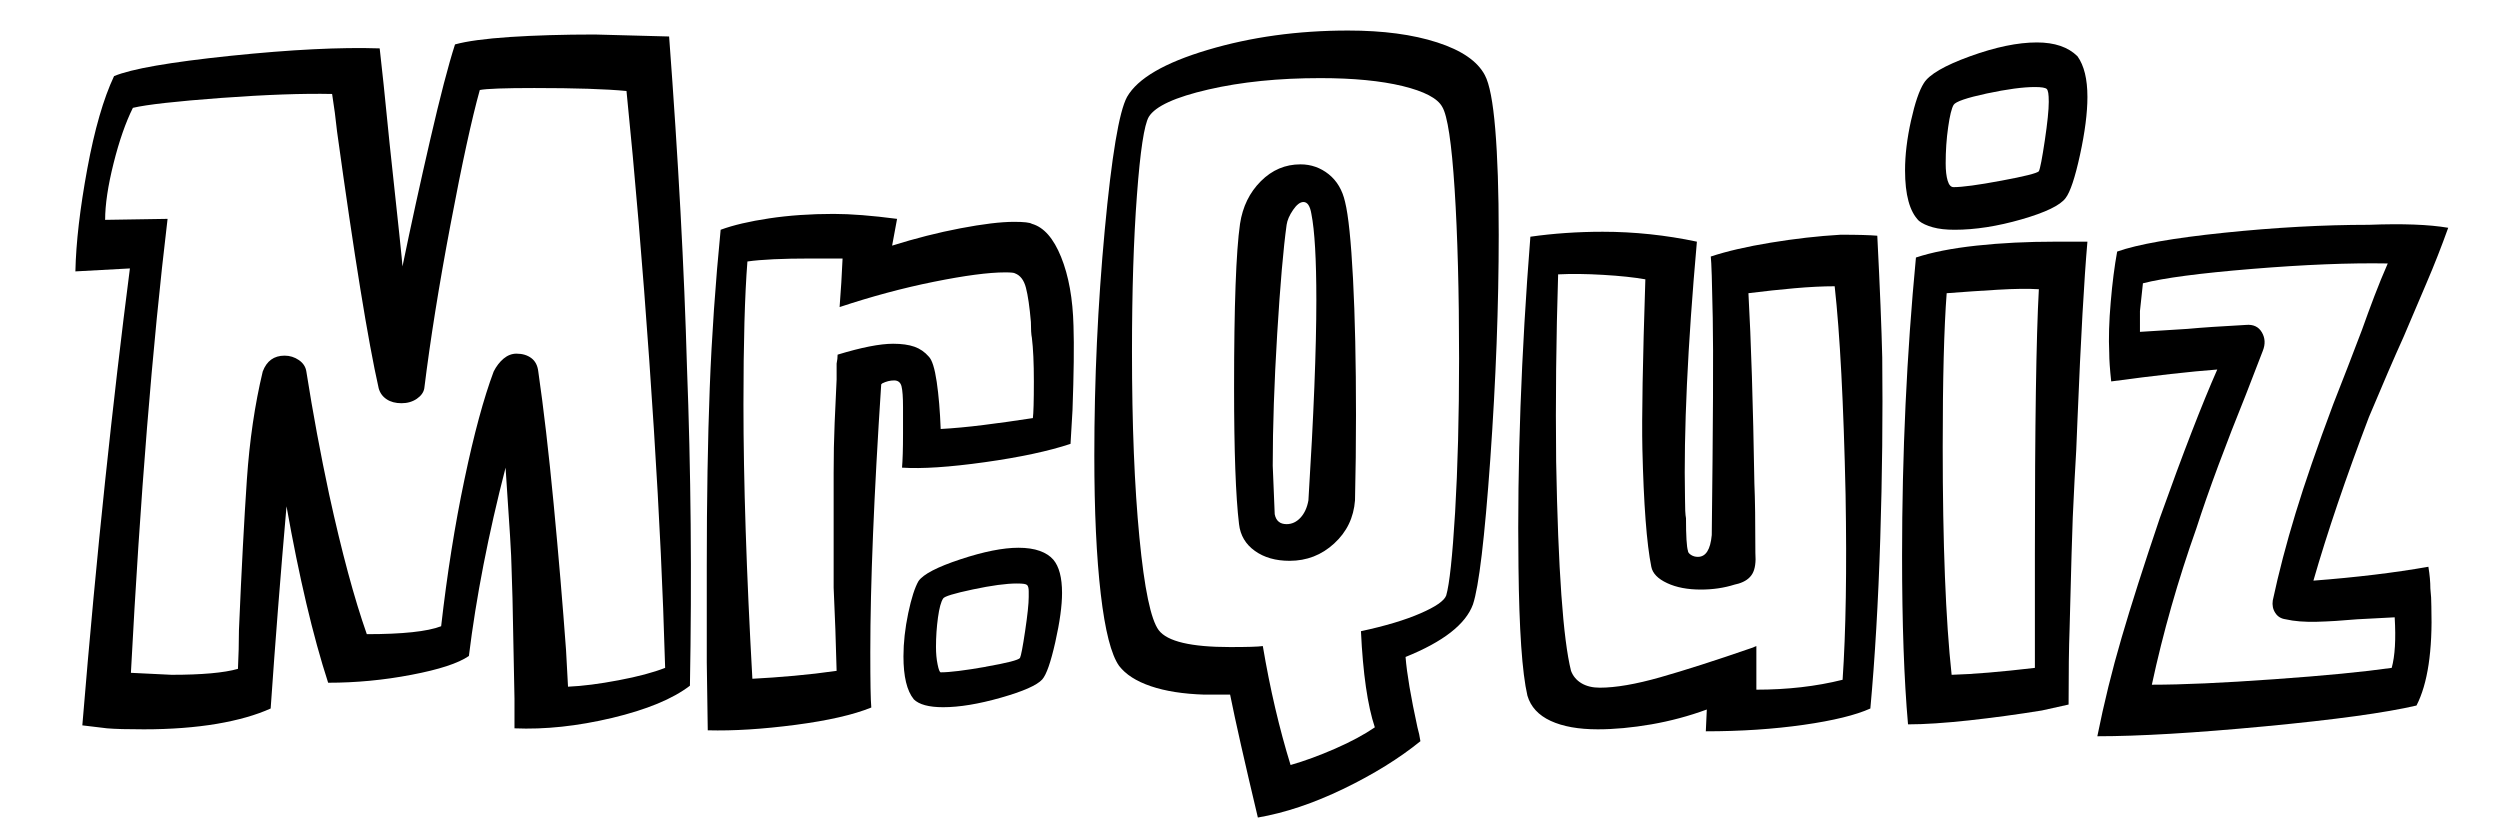   <svg xmlns="http://www.w3.org/2000/svg" id="bold" alt="Mr.Quiz Logo" class="fill-current min-h-16 mt-20 max-h-32 mx-auto" viewBox="0 0 403.56 131.97">
    <g>
      <path d="M147.5,112.87c-1.11-1.36-1.66-3.67-1.66-6.91,0-2.22.26-4.54.77-6.98.51-2.43,1.07-4.16,1.66-5.18.77-1.11,3.03-2.28,6.78-3.52,3.75-1.24,6.87-1.86,9.34-1.86,1.36,0,2.52.17,3.46.51.94.34,1.66.81,2.18,1.41.94,1.11,1.41,2.9,1.41,5.38,0,2.05-.36,4.69-1.09,7.94-.73,3.24-1.43,5.25-2.11,6.02-.85.94-3.07,1.92-6.66,2.94-3.58,1.02-6.7,1.54-9.34,1.54-2.3,0-3.88-.43-4.74-1.28ZM159.15,107.62c3.41-.6,5.25-1.07,5.5-1.41.17-.34.45-1.79.83-4.35.38-2.56.58-4.39.58-5.5v-.9c0-.51-.09-.85-.26-1.02-.09-.08-.26-.15-.51-.19-.26-.04-.64-.06-1.15-.06-1.71,0-4.08.32-7.1.96-3.03.64-4.63,1.13-4.8,1.47-.34.51-.62,1.54-.83,3.07-.21,1.54-.32,3.12-.32,4.74,0,1.02.08,1.96.26,2.82.17.85.34,1.28.51,1.28,1.45,0,3.88-.3,7.3-.9Z" />
      <path d="M17.29,117.57l-4-.48c1.17-14.18,2.4-27.33,3.68-39.44,1.28-12.11,2.61-23.55,4-34.32l-8.8.48c.1-4.69.75-10.21,1.92-16.56,1.17-6.34,2.61-11.33,4.32-14.96,2.77-1.17,9.04-2.26,18.8-3.28,9.76-1.01,17.79-1.41,24.08-1.2.32,2.67.85,7.79,1.6,15.36,1.39,12.8,2.08,19.42,2.08,19.84,1.38-6.72,2.88-13.54,4.48-20.48,1.6-6.93,2.93-12.05,4-15.36,1.92-.53,4.88-.93,8.88-1.2,4-.26,8.56-.4,13.68-.4,4.05.11,8.05.21,12,.32,1.49,19.95,2.45,37.71,2.88,53.28.64,16.75.8,33.92.48,51.52-2.78,2.13-6.96,3.86-12.56,5.2-5.6,1.33-10.85,1.89-15.76,1.68v-4.8c-.11-5.44-.21-10.82-.32-16.16l-.16-5.12c0-1.39-.32-6.72-.96-16-2.78,10.77-4.75,20.91-5.92,30.4-1.71,1.18-4.8,2.19-9.28,3.04-4.48.86-8.96,1.28-13.44,1.28-2.46-7.57-4.69-17.07-6.72-28.48-.96,10.99-1.82,21.87-2.56,32.64-2.35,1.06-5.25,1.89-8.72,2.48-3.47.58-7.39.88-11.76.88-2.67,0-4.64-.05-5.92-.16ZM99.85,109.81c3.09-.58,5.6-1.25,7.52-2-.11-3.2-.21-6.4-.32-9.6-.43-11.41-1.17-24.75-2.24-40-1.07-15.25-2.29-29.76-3.68-43.52-3.31-.32-8.27-.48-14.88-.48-4.8,0-7.74.11-8.8.32-1.28,4.59-2.86,11.81-4.72,21.68-1.87,9.87-3.28,18.7-4.24,26.48-.11.64-.51,1.2-1.2,1.68-.7.48-1.52.72-2.48.72s-1.76-.21-2.4-.64c-.64-.42-1.07-1.01-1.28-1.76-1.71-7.57-3.95-21.39-6.72-41.44-.21-2.03-.48-4.05-.8-6.08-4.7-.1-10.67.11-17.92.64-7.25.54-12,1.07-14.24,1.6-1.17,2.35-2.21,5.33-3.12,8.96-.91,3.63-1.36,6.67-1.36,9.12l10.08-.16c-2.46,20.59-4.43,45.01-5.92,73.28,2.24.11,4.42.21,6.56.32,4.91,0,8.48-.32,10.72-.96.1-2.13.16-4.21.16-6.24.42-9.92.85-18.02,1.28-24.32.43-6.29,1.28-12.11,2.56-17.44.32-.85.77-1.49,1.36-1.92.58-.42,1.31-.64,2.16-.64s1.62.24,2.32.72c.69.48,1.09,1.09,1.2,1.84,1.06,6.72,2.29,13.33,3.68,19.84,2.03,9.28,4.05,16.8,6.08,22.56,5.76,0,9.76-.42,12-1.28.96-8.42,2.21-16.32,3.76-23.68,1.54-7.36,3.12-13.17,4.72-17.44.43-.85.96-1.54,1.6-2.08.64-.53,1.33-.8,2.08-.8.96,0,1.76.24,2.4.72.64.48,1.01,1.2,1.12,2.16.85,5.87,1.68,12.99,2.48,21.36.8,8.38,1.46,16.24,2,23.6.1,1.92.21,3.9.32,5.92,2.35-.1,5.07-.45,8.16-1.04Z" />
      <path d="M114.09,106.85v-15.52c0-10.77.16-20.34.48-28.72.32-8.37.91-16.88,1.76-25.52,2.03-.75,4.64-1.36,7.84-1.84,3.2-.48,6.67-.72,10.4-.72,2.77,0,6.18.27,10.24.8l-.8,4.32c3.73-1.17,7.41-2.11,11.04-2.8,3.62-.69,6.51-1.04,8.64-1.04,1.6,0,2.56.11,2.88.32,1.92.54,3.49,2.32,4.72,5.36,1.23,3.04,1.89,6.75,2,11.12.11,3.2.05,7.73-.16,13.6-.11,1.82-.21,3.63-.32,5.44-3.52,1.17-8.14,2.16-13.84,2.96-5.71.8-10.16,1.09-13.36.88.1-1.17.16-2.99.16-5.44v-4.32c0-1.6-.08-2.72-.24-3.36-.16-.64-.56-.96-1.2-.96s-1.28.16-1.92.48l-.16.16c-1.17,17.82-1.76,32.21-1.76,43.2,0,4.8.05,7.79.16,8.96-2.88,1.17-6.96,2.11-12.24,2.8-5.28.69-10,.99-14.16.88l-.16-11.04ZM128.17,109.09c2.35-.21,4.64-.48,6.88-.8-.11-4.48-.27-8.96-.48-13.44v-18.48c0-2.83.05-5.52.16-8.08l.32-7.04v-2.56c.11-.53.16-1.01.16-1.44,3.84-1.17,6.83-1.76,8.96-1.76,1.39,0,2.53.16,3.44.48.91.32,1.68.86,2.32,1.6.53.53.96,1.89,1.28,4.08.32,2.19.53,4.72.64,7.6,2.02-.11,4.32-.32,6.88-.64,2.56-.32,5.22-.69,8-1.12.1-.75.16-2.72.16-5.92,0-2.99-.11-5.33-.32-7.04-.11-.53-.16-1.39-.16-2.56-.21-2.45-.48-4.29-.8-5.52-.32-1.23-.91-2-1.76-2.32-.11-.1-.64-.16-1.6-.16-2.67,0-6.51.51-11.52,1.52-5.02,1.01-10.08,2.38-15.2,4.08.21-2.67.37-5.28.48-7.84h-5.12c-4.59,0-8,.16-10.24.48-.43,5.44-.64,13.12-.64,23.04,0,12.38.48,27.15,1.44,44.32,2.13-.11,4.37-.27,6.72-.48Z" />
      <path d="M198.57,112.13h-4.16c-3.42-.11-6.29-.56-8.64-1.36-2.35-.8-4.05-1.89-5.12-3.28-1.28-1.81-2.27-5.68-2.96-11.6-.69-5.92-1.04-13.36-1.04-22.32,0-12.27.56-24.4,1.68-36.4s2.32-19.17,3.6-21.52c1.71-2.99,6.05-5.52,13.04-7.6,6.99-2.08,14.53-3.12,22.64-3.12,5.65,0,10.45.64,14.4,1.92,3.95,1.28,6.5,3.04,7.68,5.28.75,1.39,1.31,4.29,1.68,8.72.37,4.43.56,10.11.56,17.04,0,11.42-.46,23.5-1.36,36.24-.91,12.75-1.84,20.56-2.8,23.44-1.17,3.2-4.8,6.03-10.88,8.48.21,2.67.85,6.45,1.92,11.36.21.75.37,1.49.48,2.24-3.42,2.77-7.55,5.33-12.4,7.68-4.85,2.34-9.47,3.89-13.84,4.64-2.13-8.96-3.63-15.58-4.48-19.84ZM215.53,120.85c2.56-1.12,4.69-2.27,6.4-3.44-1.17-3.52-1.92-8.69-2.24-15.52,3.95-.85,7.15-1.81,9.6-2.88,2.45-1.06,3.84-2.02,4.16-2.88.53-1.81,1.01-6.29,1.44-13.44.42-7.15.64-15.41.64-24.8,0-10.77-.24-19.89-.72-27.36-.48-7.46-1.15-11.89-2-13.28-.75-1.38-2.88-2.5-6.4-3.36-3.52-.85-7.95-1.28-13.28-1.28-6.72,0-12.75.61-18.08,1.84-5.33,1.23-8.54,2.69-9.6,4.4-.75,1.28-1.39,5.5-1.92,12.64-.54,7.15-.8,15.58-.8,25.28,0,11.74.4,21.74,1.2,30,.8,8.27,1.84,13.26,3.12,14.96,1.38,1.82,5.22,2.72,11.52,2.72,2.77,0,4.53-.05,5.28-.16,1.17,6.93,2.67,13.33,4.48,19.2,2.24-.64,4.64-1.52,7.2-2.64ZM202.57,88.93c-1.49-1.06-2.35-2.5-2.56-4.32-.54-4.48-.8-11.84-.8-22.08,0-13.12.32-21.92.96-26.4.42-2.77,1.54-5.06,3.36-6.88s3.94-2.72,6.4-2.72c1.71,0,3.23.54,4.56,1.6,1.33,1.07,2.21,2.56,2.64,4.48.53,2.13.96,6.27,1.28,12.4.32,6.13.48,13.47.48,22,0,4.59-.05,9.17-.16,13.76-.21,2.78-1.33,5.1-3.36,6.96-2.03,1.87-4.43,2.8-7.2,2.8-2.24,0-4.11-.53-5.6-1.6ZM209.93,83.57c.64-.69,1.07-1.62,1.28-2.8.85-13.65,1.28-24.42,1.28-32.32,0-6.61-.27-11.25-.8-13.92-.21-1.28-.64-1.92-1.28-1.92-.54,0-1.1.43-1.68,1.28-.59.86-.93,1.66-1.04,2.4-.53,3.84-1.04,9.71-1.52,17.6-.48,7.9-.72,14.99-.72,21.28l.32,7.84c.11.54.32.94.64,1.2.32.27.75.4,1.28.4.85,0,1.6-.35,2.24-1.04Z" />
      <path d="M266.56,116.93c-3.09.53-5.97.8-8.64.8-3.1,0-5.63-.45-7.6-1.36-1.97-.91-3.23-2.27-3.76-4.08-.86-3.73-1.33-10.67-1.44-20.8-.21-16.64.43-34.4,1.92-53.28,3.73-.53,7.62-.8,11.68-.8,5.12,0,10.18.54,15.2,1.6-1.5,16.86-2.14,30.67-1.92,41.44,0,1.6.05,2.67.16,3.2,0,2.88.11,4.64.32,5.28,0,.21.16.43.48.64.32.21.69.32,1.12.32.64,0,1.15-.29,1.52-.88.37-.58.61-1.46.72-2.64.21-17.92.27-29.6.16-35.04-.11-5.76-.21-9.07-.32-9.92,2.56-.85,5.79-1.6,9.68-2.24,3.89-.64,7.65-1.07,11.28-1.28,2.77,0,4.75.06,5.92.16.43,8.43.69,14.99.8,19.68.1,9.28,0,19.02-.32,29.2-.32,10.19-.86,19.33-1.6,27.44-2.35,1.06-5.95,1.95-10.8,2.64-4.85.69-10.11,1.04-15.76,1.04l.16-3.52c-2.88,1.06-5.87,1.86-8.96,2.4ZM297.44,109.73c.53-7.78.69-17.76.48-29.92-.32-14.72-.91-25.92-1.76-33.6-1.92,0-4.08.11-6.48.32-2.4.21-4.88.48-7.44.8.42,7.58.75,17.81.96,30.72.11,2.46.16,6.19.16,11.2.11,1.5-.05,2.62-.48,3.36-.43.75-1.18,1.28-2.24,1.6l-.64.16c-1.71.54-3.52.8-5.44.8-2.13,0-3.95-.34-5.44-1.04-1.49-.69-2.35-1.57-2.56-2.64-.75-3.73-1.23-10.08-1.44-19.04-.11-5.01.05-14.13.48-27.36-1.82-.32-4.08-.56-6.8-.72-2.72-.16-5.15-.19-7.28-.08-.32,10.24-.43,20.32-.32,30.24.32,17.39,1.12,28.64,2.4,33.76.32.85.88,1.52,1.68,2,.8.48,1.79.72,2.96.72,2.56,0,5.81-.56,9.76-1.68,3.94-1.12,8.85-2.69,14.72-4.72l.8-.32v7.04c5.01,0,9.65-.53,13.92-1.6Z" />
      <path d="M307.04,89.73c0-16.53.75-32.58,2.24-48.16,2.56-.85,5.81-1.49,9.76-1.92,3.95-.43,8.21-.64,12.8-.64h5.12c-.53,6.08-1.07,15.63-1.6,28.64-.11,3.31-.27,6.61-.48,9.92-.22,3.95-.38,7.92-.48,11.92-.11,4-.21,8.03-.32,12.08-.11,2.88-.16,6.93-.16,12.16l-4.32.96c-3.95.64-7.87,1.17-11.76,1.6-3.9.42-7.18.64-9.84.64-.64-7.25-.96-16.32-.96-27.2ZM312,36.69c-.96-.27-1.71-.61-2.24-1.04-1.5-1.49-2.24-4.21-2.24-8.16,0-2.45.32-5.12.96-8s1.33-4.91,2.08-6.08c.85-1.38,3.33-2.83,7.44-4.32,4.11-1.49,7.71-2.24,10.8-2.24,2.88,0,5.06.75,6.56,2.24,1.07,1.5,1.6,3.68,1.6,6.56,0,2.56-.4,5.68-1.2,9.36-.8,3.68-1.58,6-2.32,6.96-.86,1.17-3.23,2.32-7.12,3.44-3.89,1.12-7.5,1.68-10.8,1.68-1.39,0-2.56-.13-3.52-.4ZM328.48,107.81v-18.4c0-20.69.21-34.93.64-42.72-1.71-.11-3.92-.08-6.64.08-2.72.16-5.47.35-8.24.56-.43,5.66-.64,13.92-.64,24.8,0,15.68.48,27.95,1.44,36.8,3.52-.1,8-.48,13.44-1.12ZM323.04,29.17c3.73-.69,5.76-1.2,6.08-1.52.21-.43.53-2.08.96-4.96.43-2.88.64-4.96.64-6.24,0-.64-.03-1.12-.08-1.44-.06-.32-.13-.53-.24-.64-.21-.21-.85-.32-1.92-.32-1.92,0-4.51.35-7.76,1.04-3.25.7-5.04,1.31-5.36,1.84-.32.54-.62,1.74-.88,3.6-.27,1.87-.4,3.81-.4,5.84,0,1.17.11,2.11.32,2.8.21.7.53,1.04.96,1.04,1.38,0,3.95-.34,7.68-1.04Z" />
      <path d="M342.48,102.93c1.54-5.28,3.6-11.71,6.16-19.28,3.73-10.45,6.83-18.45,9.28-24-4.27.32-9.98.96-17.12,1.92-.21-1.92-.32-3.47-.32-4.64-.11-2.34-.03-5.06.24-8.16.26-3.09.61-5.81,1.04-8.16,3.3-1.17,9.06-2.19,17.28-3.04,8.21-.85,16-1.28,23.36-1.28,5.44-.21,9.71-.05,12.8.48-1.07,2.99-2.24,5.98-3.52,8.96-1.28,2.99-2.51,5.87-3.68,8.64-1.5,3.31-3.36,7.63-5.6,12.96-3.73,9.81-6.72,18.62-8.96,26.4,6.93-.53,13.12-1.28,18.56-2.24.21,1.28.32,2.46.32,3.52.11.96.16,1.92.16,2.88.21,7.15-.59,12.48-2.4,16-5.01,1.17-13.17,2.29-24.48,3.36-11.31,1.07-20.32,1.6-27.04,1.6,1.07-5.33,2.37-10.64,3.92-15.92ZM367.04,109.65c8.21-.58,14.56-1.2,19.04-1.84.53-1.92.69-4.64.48-8.16-2.03.11-4.05.21-6.08.32-2.35.21-4.51.35-6.48.4-1.98.05-3.66-.08-5.04-.4-.75-.1-1.31-.45-1.68-1.04-.38-.58-.51-1.25-.4-2,.96-4.48,2.18-9.17,3.68-14.08,1.49-4.9,3.52-10.77,6.08-17.6,1.6-4.05,3.14-8.05,4.64-12,.64-1.81,1.31-3.62,2-5.44.69-1.81,1.41-3.57,2.16-5.28-6.19-.11-13.5.19-21.92.88-8.43.69-14.29,1.47-17.6,2.32l-.48,4.48v3.36c1.71-.11,2.99-.19,3.84-.24.85-.05,2.13-.13,3.84-.24,2.24-.21,5.39-.42,9.44-.64,1.17-.11,2.03.29,2.56,1.2.53.91.58,1.89.16,2.96l-2.72,7.04c-1.6,3.95-3.09,7.79-4.48,11.52-1.39,3.74-2.56,7.09-3.52,10.08-2.99,8.43-5.39,16.85-7.2,25.28,4.91,0,11.46-.29,19.68-.88Z" />
    </g>
  </svg>